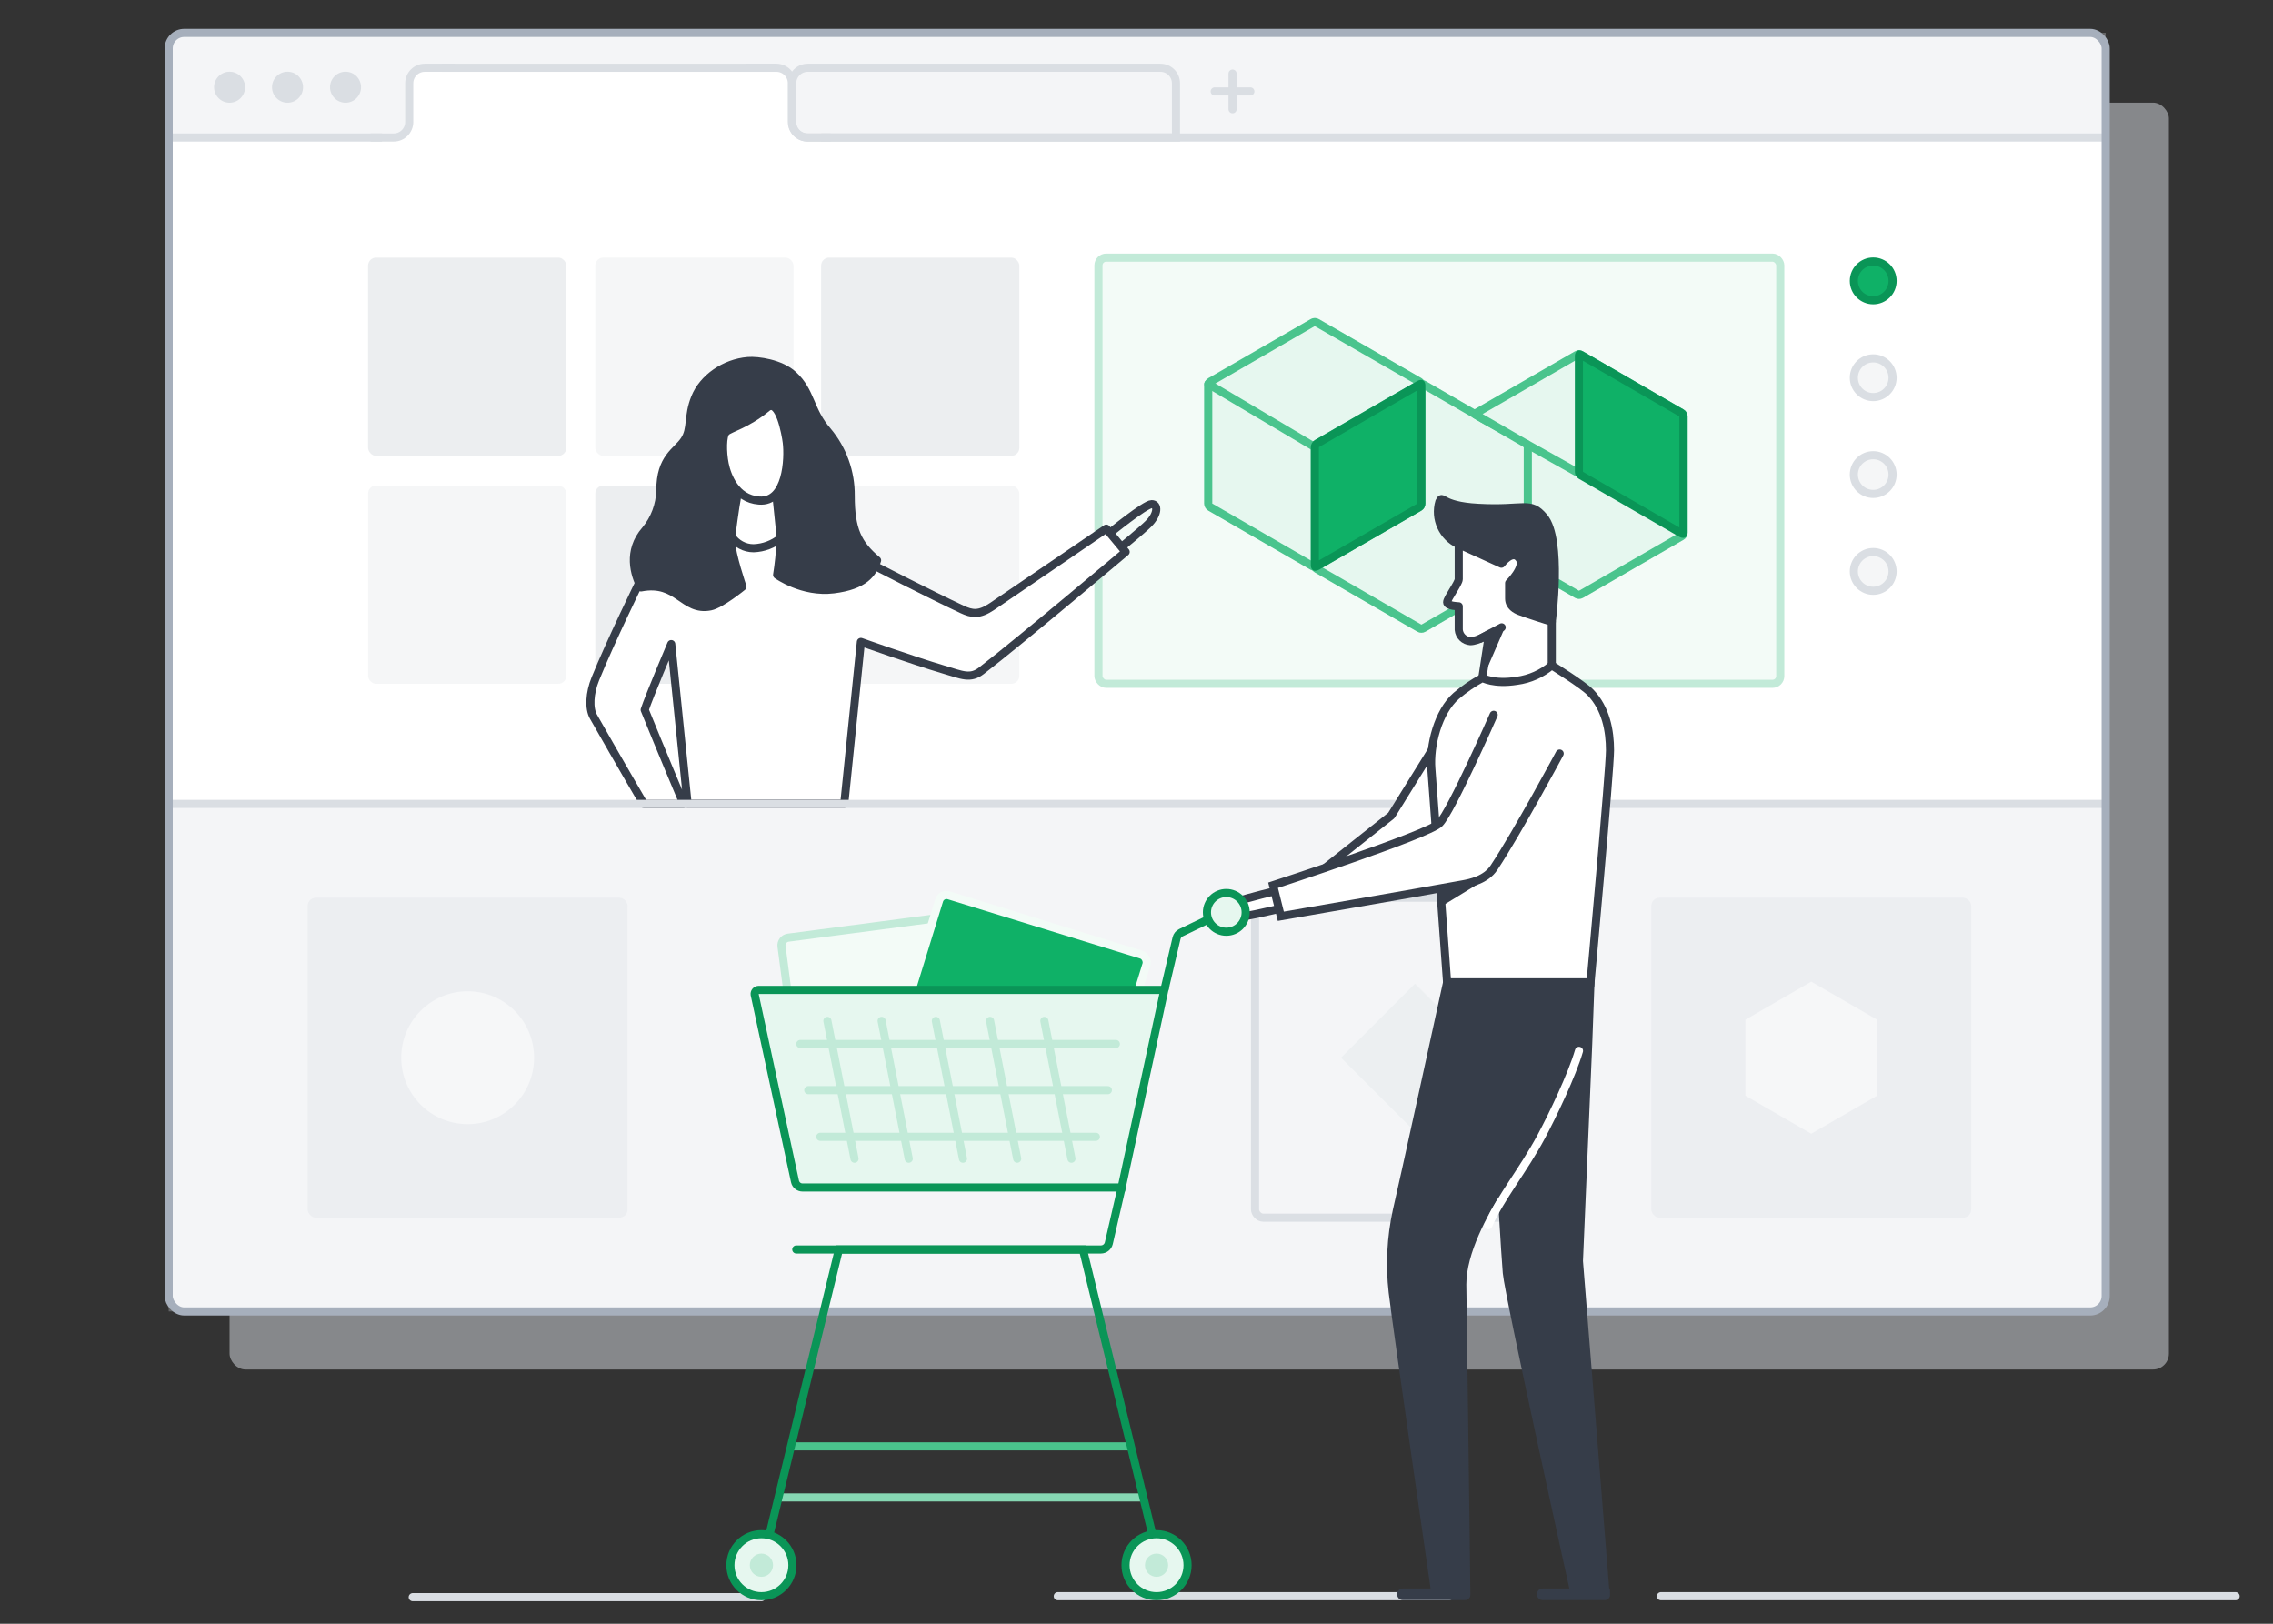 <?xml version="1.0" encoding="UTF-8"?>
<svg width="560px" height="400px" viewBox="0 0 560 400" version="1.1" xmlns="http://www.w3.org/2000/svg" xmlns:xlink="http://www.w3.org/1999/xlink">
    <rect x="0" y="0" width="560" height="400" fill="#333333" stroke="none"/>
    <!-- Generator: Sketch 58 (84663) - https://sketch.com -->
    <title>Tablet</title>
    <desc>Created with Sketch.</desc>
    <g id="Tablet" stroke="none" stroke-width="1" fill="none" fill-rule="evenodd">
        <g id="Orders">
            <rect id="Rectangle" x="0" y="0" width="560" height="400"></rect>
            <rect id="Rectangle" opacity="0" x="0" y="0" width="560" height="400"></rect>
            <rect id="Rectangle" fill="#DBDFE4" fill-rule="nonzero" opacity="0.5" x="56.56" y="25.29" width="477.79" height="312.08" rx="3.91"></rect>
            <rect id="Rectangle" stroke="#DBDFE4" stroke-width="2" x="177.41" y="239.08" width="91.63" height="61.08" rx="1.91"></rect>
            <rect id="Rectangle" fill="#FFFFFF" fill-rule="nonzero" x="41.56" y="8.11" width="477.22" height="314.96" rx="3.82"></rect>
            <path d="M41.56,198 L518.78,198 L518.78,319.13 C518.78,321.306 517.016,323.07 514.84,323.07 L41.56,323.07 L41.56,198 Z" id="Path" fill="#DADEE3" fill-rule="nonzero" opacity="0.3"></path>
            <rect id="Rectangle" fill="#DBDFE4" fill-rule="nonzero" opacity="0.3" transform="translate(348.609, 260.551) rotate(135) translate(-348.609, -260.551) " x="335.724" y="247.666" width="25.77" height="25.77"></rect>
            <path d="M518.78,33.88 L199.11,34.17 C198.055,34.17 197.043,33.747 196.303,32.995 C195.562,32.243 195.154,31.225 195.17,30.17 L195.28,20.42 C195.299,19.364 194.892,18.345 194.15,17.592 C193.409,16.84 192.396,16.417 191.34,16.42 L104.69,16.42 C102.514,16.42 100.75,18.184 100.75,20.36 L100.75,30.24 C100.756,32.408 99.008,34.173 96.84,34.19 L41.9,34.63 L41.9,12 C41.9,10.954 42.312,9.951 43.051,9.211 C43.791,8.472 44.794,8.057 45.84,8.06 L518.78,8.06 L518.78,33.88 Z" id="Path" fill="#DADEE3" fill-rule="nonzero" opacity="0.3"></path>
            <path d="M202.32,33.88 L518.78,33.88" id="Path" stroke="#DADEE3" stroke-width="2"></path>
            <path d="M41.56,33.88 L94.11,33.88" id="Path" stroke="#DADEE3" stroke-width="2"></path>
            <path d="M108.84,16.7 L191.41,16.7" id="Path" stroke="#DADEE3" stroke-width="2"></path>
            <path d="M204.66,33.88 L198.92,33.88 C196.81,33.88 195.1,32.17 195.1,30.06 L195.1,20.51 C195.094,18.404 193.386,16.7 191.28,16.7 L183.89,16.7" id="Path" stroke="#DADEE3" stroke-width="2"></path>
            <path d="M91.3,33.88 L97,33.88 C99.11,33.88 100.82,32.17 100.82,30.06 L100.82,20.51 C100.826,18.404 102.534,16.7 104.64,16.7 L112.04,16.7" id="Path" stroke="#DADEE3" stroke-width="2"></path>
            <path d="M199,16.7 L285.9,16.7 C288.01,16.7 289.72,18.41 289.72,20.52 L289.72,33.88 L199,33.88 C196.89,33.88 195.18,32.17 195.18,30.06 L195.18,20.51 C195.186,18.404 196.894,16.7 199,16.7 L199,16.7 Z" id="Path" stroke="#DADEE3" stroke-width="2"></path>
            <circle id="Oval" fill="#DADEE3" fill-rule="nonzero" cx="56.56" cy="21.49" r="3.82"></circle>
            <circle id="Oval" fill="#DADEE3" fill-rule="nonzero" cx="70.84" cy="21.49" r="3.82"></circle>
            <circle id="Oval" fill="#DADEE3" fill-rule="nonzero" cx="85.13" cy="21.49" r="3.82"></circle>
            <path d="M299.26,22.53 L308.05,22.53" id="Path" stroke="#DADEE3" stroke-width="2" stroke-linecap="round" stroke-linejoin="round"></path>
            <path d="M303.66,26.92 L303.66,18.13" id="Path" stroke="#DADEE3" stroke-width="2" stroke-linecap="round" stroke-linejoin="round"></path>
            <rect id="Rectangle" stroke="#C2EAD8" stroke-width="2" fill="#F3FBF7" fill-rule="nonzero" x="270.63" y="63.46" width="167.98" height="104.99" rx="1.91"></rect>
            <circle id="Oval" stroke="#0A9557" stroke-width="2" fill="#0FB167" fill-rule="nonzero" cx="461.51" cy="69.19" r="4.77"></circle>
            <circle id="Oval" stroke="#DADEE3" stroke-width="2" fill="#F5F6F7" fill-rule="nonzero" cx="461.51" cy="116.91" r="4.77"></circle>
            <circle id="Oval" stroke="#DADEE3" stroke-width="2" fill="#F5F6F7" fill-rule="nonzero" cx="461.51" cy="140.77" r="4.77"></circle>
            <circle id="Oval" stroke="#DADEE3" stroke-width="2" fill="#F5F6F7" fill-rule="nonzero" cx="461.51" cy="93.05" r="4.77"></circle>
            <rect id="Rectangle" stroke="#C2EAD8" stroke-width="1.997" fill="#F3FBF7" fill-rule="nonzero" transform="translate(222.225, 254.228) rotate(-7.481) translate(-222.225, -254.228) " x="195.54" y="227.543" width="53.37" height="53.37" rx="1.91"></rect>
            <rect id="Rectangle" stroke="#F3FBF7" stroke-width="2" fill="#0FB167" fill-rule="nonzero" transform="translate(249.606, 253.412) rotate(17.13) translate(-249.606, -253.412) " x="222.881" y="226.687" width="53.45" height="53.45" rx="1.91"></rect>
            <path d="M276.35,292.53 L273.18,306.27 C272.965,307.159 272.175,307.789 271.26,307.8 L196.18,307.8" id="Path" stroke="#0A9557" stroke-width="2" stroke-linecap="round" stroke-linejoin="round"></path>
            <rect id="Rectangle" fill="#DADEE3" fill-rule="nonzero" opacity="0.3" x="75.8" y="221.15" width="78.81" height="78.81" rx="2.01"></rect>
            <circle id="Oval" fill="#FFFFFF" fill-rule="nonzero" opacity="0.5" cx="115.21" cy="260.56" r="16.37"></circle>
            <rect id="Rectangle" stroke="#DBDFE4" stroke-width="2" x="309.2" y="221.15" width="78.81" height="78.81" rx="2.01"></rect>
            <path d="M376.43,139.29 L376.43,110.15 C376.431,109.791 376.241,109.459 375.93,109.28 L350.69,94.71 C350.381,94.531 349.999,94.531 349.69,94.71 L324.46,109.28 C324.146,109.457 323.951,109.789 323.95,110.15 L323.95,139.29 C323.947,139.654 324.142,139.991 324.46,140.17 L349.69,154.74 C349.999,154.919 350.381,154.919 350.69,154.74 L375.93,140.17 C376.244,139.989 376.435,139.652 376.43,139.29 Z" id="Path" stroke="#C2EAD8" stroke-width="2" stroke-linecap="round" stroke-linejoin="round"></path>
            <path d="M350.17,124.06 L350.17,94.92 C350.173,94.556 349.978,94.219 349.66,94.04 L324.43,79.47 C324.121,79.291 323.739,79.291 323.43,79.47 L298.18,94 C297.866,94.181 297.675,94.518 297.68,94.88 L297.68,124.02 C297.679,124.379 297.869,124.711 298.18,124.89 L323.42,139.46 C323.729,139.639 324.111,139.639 324.42,139.46 L349.65,124.89 C349.956,124.723 350.153,124.408 350.17,124.06 Z" id="Path" stroke="#C2EAD8" stroke-width="2" stroke-linecap="round" stroke-linejoin="round"></path>
            <path d="M414.81,131.23 L414.81,102.6 C414.808,102.245 414.618,101.918 414.31,101.74 L389.52,87.42 C389.211,87.241 388.829,87.241 388.52,87.42 L363.73,101.74 C363.422,101.918 363.232,102.245 363.23,102.6 L363.23,131.23 C363.232,131.585 363.422,131.912 363.73,132.09 L388.52,146.4 C388.829,146.579 389.211,146.579 389.52,146.4 L414.31,132.09 C414.618,131.912 414.808,131.585 414.81,131.23 Z" id="Path" stroke="#C2EAD8" stroke-width="2" stroke-linecap="round" stroke-linejoin="round"></path>
            <path d="M376.41,139.41 C376.379,139.725 376.201,140.007 375.93,140.17 L350.69,154.74 C350.381,154.919 349.999,154.919 349.69,154.74 L324.46,140.17 C324.246,140.052 324.088,139.854 324.02,139.62 C324.168,139.616 324.312,139.575 324.44,139.5 L349.68,124.93 C349.994,124.749 350.185,124.412 350.18,124.05 L350.18,94.92 C350.182,94.803 350.158,94.687 350.11,94.58 C350.315,94.561 350.521,94.607 350.7,94.71 L363.42,102.05 C363.3,102.2 376.42,109.26 376.42,109.26 L376.41,139.41 Z" id="Path" stroke="#4AC48D" stroke-width="2" fill="#E6F7EF" fill-rule="nonzero" stroke-linecap="round" stroke-linejoin="round"></path>
            <path d="M350.1,94.58 C349.951,94.588 349.807,94.633 349.68,94.71 L324.45,109.28 C324.136,109.457 323.941,109.789 323.94,110.15 L323.94,139.29 C323.939,139.404 323.963,139.516 324.01,139.62 C323.802,139.644 323.593,139.602 323.41,139.5 L298.19,124.93 C297.869,124.754 297.669,124.416 297.67,124.05 L297.67,94.92 C297.669,94.554 297.869,94.216 298.19,94.04 L323.41,79.47 C323.719,79.291 324.101,79.291 324.41,79.47 L349.67,94 C349.881,94.133 350.034,94.34 350.1,94.58 Z" id="Path" stroke="#4AC48D" stroke-width="2" fill="#E6F7EF" fill-rule="nonzero" stroke-linecap="round" stroke-linejoin="round"></path>
            <path d="M414.8,102.6 L414.8,131.23 C414.796,131.579 414.611,131.902 414.31,132.08 L389.52,146.4 C389.211,146.579 388.829,146.579 388.52,146.4 L376.41,139.4 C376.42,139.361 376.42,139.319 376.41,139.28 L376.41,110.15 C376.411,109.791 376.221,109.459 375.91,109.28 L363.39,102.05 C363.468,101.921 363.578,101.814 363.71,101.74 L388.5,87.43 C388.809,87.251 389.191,87.251 389.5,87.43 L414.29,101.74 C414.601,101.915 414.796,102.243 414.8,102.6 Z" id="Path" stroke="#4AC48D" stroke-width="2" fill="#E6F7EF" fill-rule="nonzero" stroke-linecap="round" stroke-linejoin="round"></path>
            <path d="M315.49,223.81 C315.49,223.81 303.68,226.73 302.21,226.05 C300.74,225.37 301.78,223.17 305,222 C307.15,221.23 314.86,219.33 314.86,219.33" id="Path" stroke="#363D49" stroke-width="2" fill="#FFFFFF" fill-rule="nonzero"></path>
            <path d="M359.39,134.09 C355.415,132.258 353.385,127.789 354.62,123.59 C355.57,121.68 354.62,124.59 364.12,125.1 C375.68,125.77 376.91,123.28 380.39,127.41 C384.97,132.87 382.3,153.18 382.3,153.18 L371.8,153.18 L369.89,140.77 L359.39,134.09 Z" id="Path" stroke="#363D49" stroke-width="2" fill="#363D49" fill-rule="nonzero"></path>
            <circle id="Oval" stroke="#0A9557" stroke-width="2" fill="#E6F7EF" fill-rule="nonzero" cx="302.12" cy="224.76" r="4.77"></circle>
            <path d="M297.35,226.67 L290.93,229.78 C290.401,230.039 290.013,230.519 289.87,231.09 L286.87,243.85" id="Path" stroke="#0A9557" stroke-width="2"></path>
            <path d="M187.59,393.45 L101.68,393.45" id="Path" stroke="#DADEE3" stroke-width="2" stroke-linecap="round"></path>
            <path d="M357.02,393.21 L260.61,393.21" id="Path" stroke="#DADEE3" stroke-width="2" stroke-linecap="round"></path>
            <path d="M550.79,393.21 L409.2,393.21" id="Path" stroke="#DADEE3" stroke-width="2" stroke-linecap="round"></path>
            <path d="M359.39,134.09 L359.39,142.68 C359.39,143.68 356.53,147.4 356.53,148.36 C356.53,149.32 359.39,149.36 359.39,149.36 L359.39,155.13 C359.515,156.648 360.731,157.846 362.25,157.95 C364.16,157.95 366.86,156.18 366.86,156.18 L365.12,167.5 L371.12,170.9 L380.53,169.57 L382.31,164.63 L382.31,153.18 C382.31,153.18 376.31,151.3 374.37,150.54 C373.44,150.17 371.81,149.36 371.81,147.45 L371.81,143.64 C371.81,143.64 375.81,139.7 374.37,137.64 C372.66,135.13 369.9,138.87 369.9,138.87 L359.39,134.09 Z" id="Path" stroke="#363D49" stroke-width="2" fill="#FFFFFF" fill-rule="nonzero" stroke-linecap="round" stroke-linejoin="round"></path>
            <path d="M364.74,157.31 L369.97,154.54" id="Path" stroke="#363D49" stroke-width="2" fill="#FFFFFF" fill-rule="nonzero" stroke-linecap="round" stroke-linejoin="round"></path>
            <path d="M276.35,292.53 L197.72,292.53 C196.821,292.53 196.045,291.9 195.86,291.02 L185.93,245.02 C185.884,244.74 185.959,244.454 186.137,244.233 C186.314,244.012 186.577,243.876 186.86,243.86 L286.86,243.86 L276.35,292.53 Z" id="Path" stroke="#0A9557" stroke-width="2" fill="#E6F7EF" fill-rule="nonzero"></path>
            <path d="M197.17,257.18 L274.92,257.18" id="Path" stroke="#C2EAD8" stroke-width="2" stroke-linecap="round" stroke-linejoin="round"></path>
            <path d="M199.14,268.55 L272.95,268.55" id="Path" stroke="#C2EAD8" stroke-width="2" stroke-linecap="round" stroke-linejoin="round"></path>
            <path d="M202.09,280.04 L270,280.04" id="Path" stroke="#C2EAD8" stroke-width="2" stroke-linecap="round" stroke-linejoin="round"></path>
            <path d="M203.85,251.49 L210.53,285.44" id="Path" stroke="#C2EAD8" stroke-width="2" stroke-linecap="round" stroke-linejoin="round"></path>
            <path d="M217.21,251.49 L223.89,285.44" id="Path" stroke="#C2EAD8" stroke-width="2" stroke-linecap="round" stroke-linejoin="round"></path>
            <path d="M230.57,251.49 L237.25,285.44" id="Path" stroke="#C2EAD8" stroke-width="2" stroke-linecap="round" stroke-linejoin="round"></path>
            <path d="M243.93,251.49 L250.61,285.44" id="Path" stroke="#C2EAD8" stroke-width="2" stroke-linecap="round" stroke-linejoin="round"></path>
            <path d="M257.3,251.49 L263.98,285.44" id="Path" stroke="#C2EAD8" stroke-width="2" stroke-linecap="round" stroke-linejoin="round"></path>
            <path d="M379.9,391.31 L395.26,391.31 C396.028,391.31 396.65,391.932 396.65,392.7 L396.65,392.78 C396.65,393.548 396.028,394.17 395.26,394.17 L378.67,394.17 L378.67,392.53 C378.675,391.855 379.225,391.31 379.9,391.31 Z" id="Path" fill="#363D49" fill-rule="nonzero" transform="translate(387.66, 392.74) rotate(180) translate(-387.66, -392.74) "></path>
            <path d="M345.44,391.31 L360.8,391.31 C361.568,391.31 362.19,391.932 362.19,392.7 L362.19,392.78 C362.19,393.548 361.568,394.17 360.8,394.17 L344.22,394.17 L344.22,392.53 C344.225,391.858 344.768,391.315 345.44,391.31 L345.44,391.31 Z" id="Path" fill="#363D49" fill-rule="nonzero" transform="translate(353.205, 392.74) rotate(-180) translate(-353.205, -392.74) "></path>
            <path d="M375.93,109.28 L389.51,116.9" id="Path" stroke="#4AC48D" stroke-width="2" fill="#E6F7EF" fill-rule="nonzero" stroke-linecap="round" stroke-linejoin="round"></path>
            <path d="M297.68,94.58 L323.94,110.15" id="Path" stroke="#4AC48D" stroke-width="2" fill="#E6F7EF" fill-rule="nonzero" stroke-linecap="round" stroke-linejoin="round"></path>
            <path d="M389,87.62 L389,116.23 C389,116.583 389.186,116.91 389.49,117.09 L414.27,131.4 C414.399,131.469 414.543,131.507 414.69,131.51 C414.73,131.408 414.75,131.299 414.75,131.19 L414.75,102.59 C414.748,102.235 414.558,101.908 414.25,101.73 L389.5,87.42 C389.377,87.343 389.235,87.298 389.09,87.29 C389.036,87.392 389.005,87.505 389,87.62 Z" id="Path" stroke="#0A9557" stroke-width="2" fill="#0FB167" fill-rule="nonzero" stroke-linecap="round" stroke-linejoin="round"></path>
            <path d="M350.17,94.92 L350.17,124.05 C350.175,124.412 349.984,124.749 349.67,124.93 L324.43,139.5 C324.302,139.575 324.158,139.616 324.01,139.62 C323.963,139.516 323.939,139.404 323.94,139.29 L323.94,110.15 C323.941,109.789 324.136,109.457 324.45,109.28 L349.68,94.71 C349.807,94.633 349.951,94.588 350.1,94.58 C350.148,94.687 350.172,94.803 350.17,94.92 L350.17,94.92 Z" id="Path" stroke="#0A9557" stroke-width="2" fill="#0FB167" fill-rule="nonzero" stroke-linecap="round" stroke-linejoin="round"></path>
            <polygon id="Path" fill="#363D49" fill-rule="nonzero" points="370.67 154.77 365.81 165.97 367.26 156.46"></polygon>
            <polygon id="Path" fill="#363D49" fill-rule="nonzero" points="354.83 218.85 355.29 225.16 366.56 216.55"></polygon>
            <rect id="Rectangle" fill="#DADEE3" fill-rule="nonzero" opacity="0.5" x="90.68" y="63.46" width="48.84" height="48.84" rx="1.97"></rect>
            <rect id="Rectangle" fill="#DADEE3" fill-rule="nonzero" opacity="0.25" x="146.66" y="63.46" width="48.84" height="48.84" rx="1.97"></rect>
            <rect id="Rectangle" fill="#DADEE3" fill-rule="nonzero" opacity="0.5" x="202.3" y="63.46" width="48.84" height="48.84" rx="1.97"></rect>
            <rect id="Rectangle" fill="#DADEE3" fill-rule="nonzero" opacity="0.25" x="90.68" y="119.61" width="48.84" height="48.84" rx="1.97"></rect>
            <rect id="Rectangle" fill="#DADEE3" fill-rule="nonzero" opacity="0.5" x="146.66" y="119.61" width="48.84" height="48.84" rx="1.97"></rect>
            <rect id="Rectangle" fill="#DADEE3" fill-rule="nonzero" opacity="0.25" x="202.3" y="119.61" width="48.84" height="48.84" rx="1.97"></rect>
            <path d="M157.68,143.16 C157.68,143.16 150.46,157.9 146.68,167.21 C145.24,170.74 145.05,174.5 146.2,176.53 C152.77,188.1 158.6,198.04 158.6,198.04 L168.42,198.04 C168.42,198.04 162.71,184.43 158.83,174.86 C159.94,171.49 165.37,158.67 165.37,158.67 L169.4,198 L208,198 L212.1,158.14 C212.1,158.14 225.04,162.74 232.39,164.91 C237.09,166.3 239.04,167.35 241.82,165.21 C251.39,157.84 277.33,135.96 277.33,135.96 L272.56,130.23 C272.56,130.23 253.15,143.5 244.42,149.4 C241.19,151.57 239.48,151.26 236.98,150.1 C228.8,146.26 216.24,139.78 216.24,139.78 L197.19,130.23 L173.63,131.16 L158,143.71" id="Path" stroke="#363D49" stroke-width="2" fill="#FFFFFF" fill-rule="nonzero" stroke-linecap="round" stroke-linejoin="round"></path>
            <path d="M273.24,131.47 C273.24,131.47 282.13,124.2 283.74,124.2 C285.35,124.2 285.36,126.63 282.93,129.05 C281.32,130.66 276,135 276,135" id="Path" stroke="#363D49" stroke-width="2"></path>
            <path d="M184.27,88.94 C178.48,89.42 173.2,93.16 171.27,97.94 C169.34,102.72 170.52,105.59 168.61,108.45 C166.7,111.31 162.68,112.7 162.68,120.85 C162.592,124.412 161.306,127.839 159.03,130.58 C154.47,135.79 156.33,141.58 157.93,144.71 C167.05,142.97 168.27,150.71 175.02,149.38 C177.59,148.88 182.91,144.53 182.91,144.53 C182.91,144.53 180.15,136.4 180.15,133.53 C180.15,130.66 185.15,122.4 185.15,122.4 C185.15,122.4 192.3,130.52 192.3,133.4 C192.175,136.154 191.895,138.898 191.46,141.62 C191.46,141.62 197.73,146.13 205.36,145.18 C212.99,144.23 215.04,141.26 216.09,138.04 C211.32,134.04 209.59,130.5 209.59,122.14 C209.645,116.318 207.616,110.667 203.87,106.21 C199.38,101.07 199.87,96.43 195.44,92.39 C192.36,89.52 186.7,88.74 184.27,88.94 Z" id="Path" stroke="#363D49" stroke-width="2" fill="#363D49" fill-rule="nonzero" stroke-linecap="round" stroke-linejoin="round"></path>
            <path d="M181.72,121.64 C181.02,125.23 180.17,132.06 180.17,132.06 C181.369,133.94 183.45,135.073 185.68,135.06 C188.121,134.975 190.467,134.094 192.36,132.55 L191.26,121.84" id="Path" stroke="#363D49" stroke-width="2" fill="#FFFFFF" fill-rule="nonzero" stroke-linecap="round" stroke-linejoin="round"></path>
            <path d="M41.56,198.04 L518.78,198.04" id="Path" stroke="#DADEE3" stroke-width="2"></path>
            <polyline id="Path" stroke="#363D49" stroke-width="2" fill="#FFFFFF" fill-rule="nonzero" stroke-linecap="round" stroke-linejoin="round" points="326.57 213.74 342.77 200.9 354.62 181.81 359.12 206.63 331.86 214.88 326.57 213.74"></polyline>
            <path d="M365.23,167 C362.926,168.24 360.76,169.722 358.77,171.42 C354.27,175.34 352.19,183.7 352.64,189.36 C353.03,194.12 356.53,242.16 356.53,242.16 L391.84,242.16 C391.84,242.16 396.66,189.61 396.66,184.84 C396.66,180.07 395.66,174.53 391.84,170.58 C389.97,168.63 382.3,163.9 382.3,163.9 C379.863,165.97 376.88,167.293 373.71,167.71 C368,168.62 365.23,167 365.23,167 Z" id="Path" stroke="#363D49" stroke-width="2" fill="#FFFFFF" fill-rule="nonzero" stroke-linecap="round"></path>
            <path d="M368,176.09 C368,176.09 357.5,199.95 354.64,202.81 C351.78,205.67 313.64,218.08 313.64,218.08 L315.55,225.72 C315.55,225.72 348.33,220.06 360.43,217.85 C362.18,217.53 366.07,216.78 368.08,213.74 C373.84,205.06 384.26,185.63 384.26,185.63" id="Path" stroke="#363D49" stroke-width="2" fill="#FFFFFF" fill-rule="nonzero" stroke-linecap="round"></path>
            <rect id="Rectangle" stroke="#A6AFBC" stroke-width="2" x="41.56" y="8.11" width="477.22" height="314.96" rx="3.82"></rect>
            <path d="M389,310.66 L391.29,257 L391.84,242 L356.53,242 C356.53,242 345.07,294.5 344.12,298.32 C342.693,304.887 342.355,311.644 343.12,318.32 C344.12,326.91 353.68,392.83 353.68,392.83 L361.26,392.83 C361.26,392.83 360.32,318.32 360.26,316.41 C360.26,308.48 365.44,299 369.89,291.86 C369.89,291.86 370.76,307.86 371.24,313.55 C371.72,319.24 388,392.83 388,392.83 L395.58,392.83 L389,310.66 Z" id="Path" stroke="#363D49" stroke-width="2" fill="#363D49" fill-rule="nonzero" stroke-linecap="round" stroke-linejoin="round"></path>
            <path d="M366.67,301.83 C369.78,294.83 375.24,288.36 379.75,279.93 C382.46,274.88 387.29,264.82 389.02,258.87" id="Path" stroke="#FFFFFF" stroke-width="2" stroke-linecap="round" stroke-linejoin="round"></path>
            <path d="M194.42,356.3 L279.05,356.3" id="Path" stroke="#4AC48D" stroke-width="2"></path>
            <path d="M191.41,368.88 L282.08,368.88" id="Path" stroke="#86D7B3" stroke-width="2"></path>
            <polyline id="Path" stroke="#0A9557" stroke-width="2" points="189.53 378.19 206.68 307.8 266.81 307.8 283.91 378.01"></polyline>
            <circle id="Oval" stroke="#0A9557" stroke-width="2" fill="#E6F7EF" fill-rule="nonzero" cx="187.59" cy="385.57" r="7.64"></circle>
            <circle id="Oval" fill="#C2EAD8" fill-rule="nonzero" cx="187.59" cy="385.57" r="2.86"></circle>
            <circle id="Oval" stroke="#0A9557" stroke-width="2" fill="#E6F7EF" fill-rule="nonzero" cx="284.94" cy="385.57" r="7.64"></circle>
            <circle id="Oval" fill="#C2EAD8" fill-rule="nonzero" cx="284.94" cy="385.57" r="2.86"></circle>
            <rect id="Rectangle" fill="#DADEE3" fill-rule="nonzero" opacity="0.3" x="406.84" y="221.15" width="78.81" height="78.81" rx="2.01"></rect>
            <polygon id="Path" fill="#FFFFFF" fill-rule="nonzero" opacity="0.5" points="462.47 269.92 462.47 251.19 446.24 241.82 430.02 251.19 430.02 269.92 446.24 279.29"></polygon>
            <polygon id="Path" fill="#363D49" fill-rule="nonzero" points="354.85 219.1 355.15 223.26 365.14 217.15"></polygon>
            <path d="M188.94,100.44 C183.94,104.57 179.87,105.44 178.89,106.38 C177.91,107.32 177.96,111.46 178.54,114.31 C179.12,117.16 181.16,122.86 186.98,123.31 C193.89,123.89 194.33,112.91 193.84,108.99 C193.59,107 192,97.92 188.94,100.44 Z" id="Path" stroke="#363D49" stroke-width="2" fill="#FFFFFF" fill-rule="nonzero" stroke-linecap="round" stroke-linejoin="round"></path>
        </g>
    </g>
</svg>
